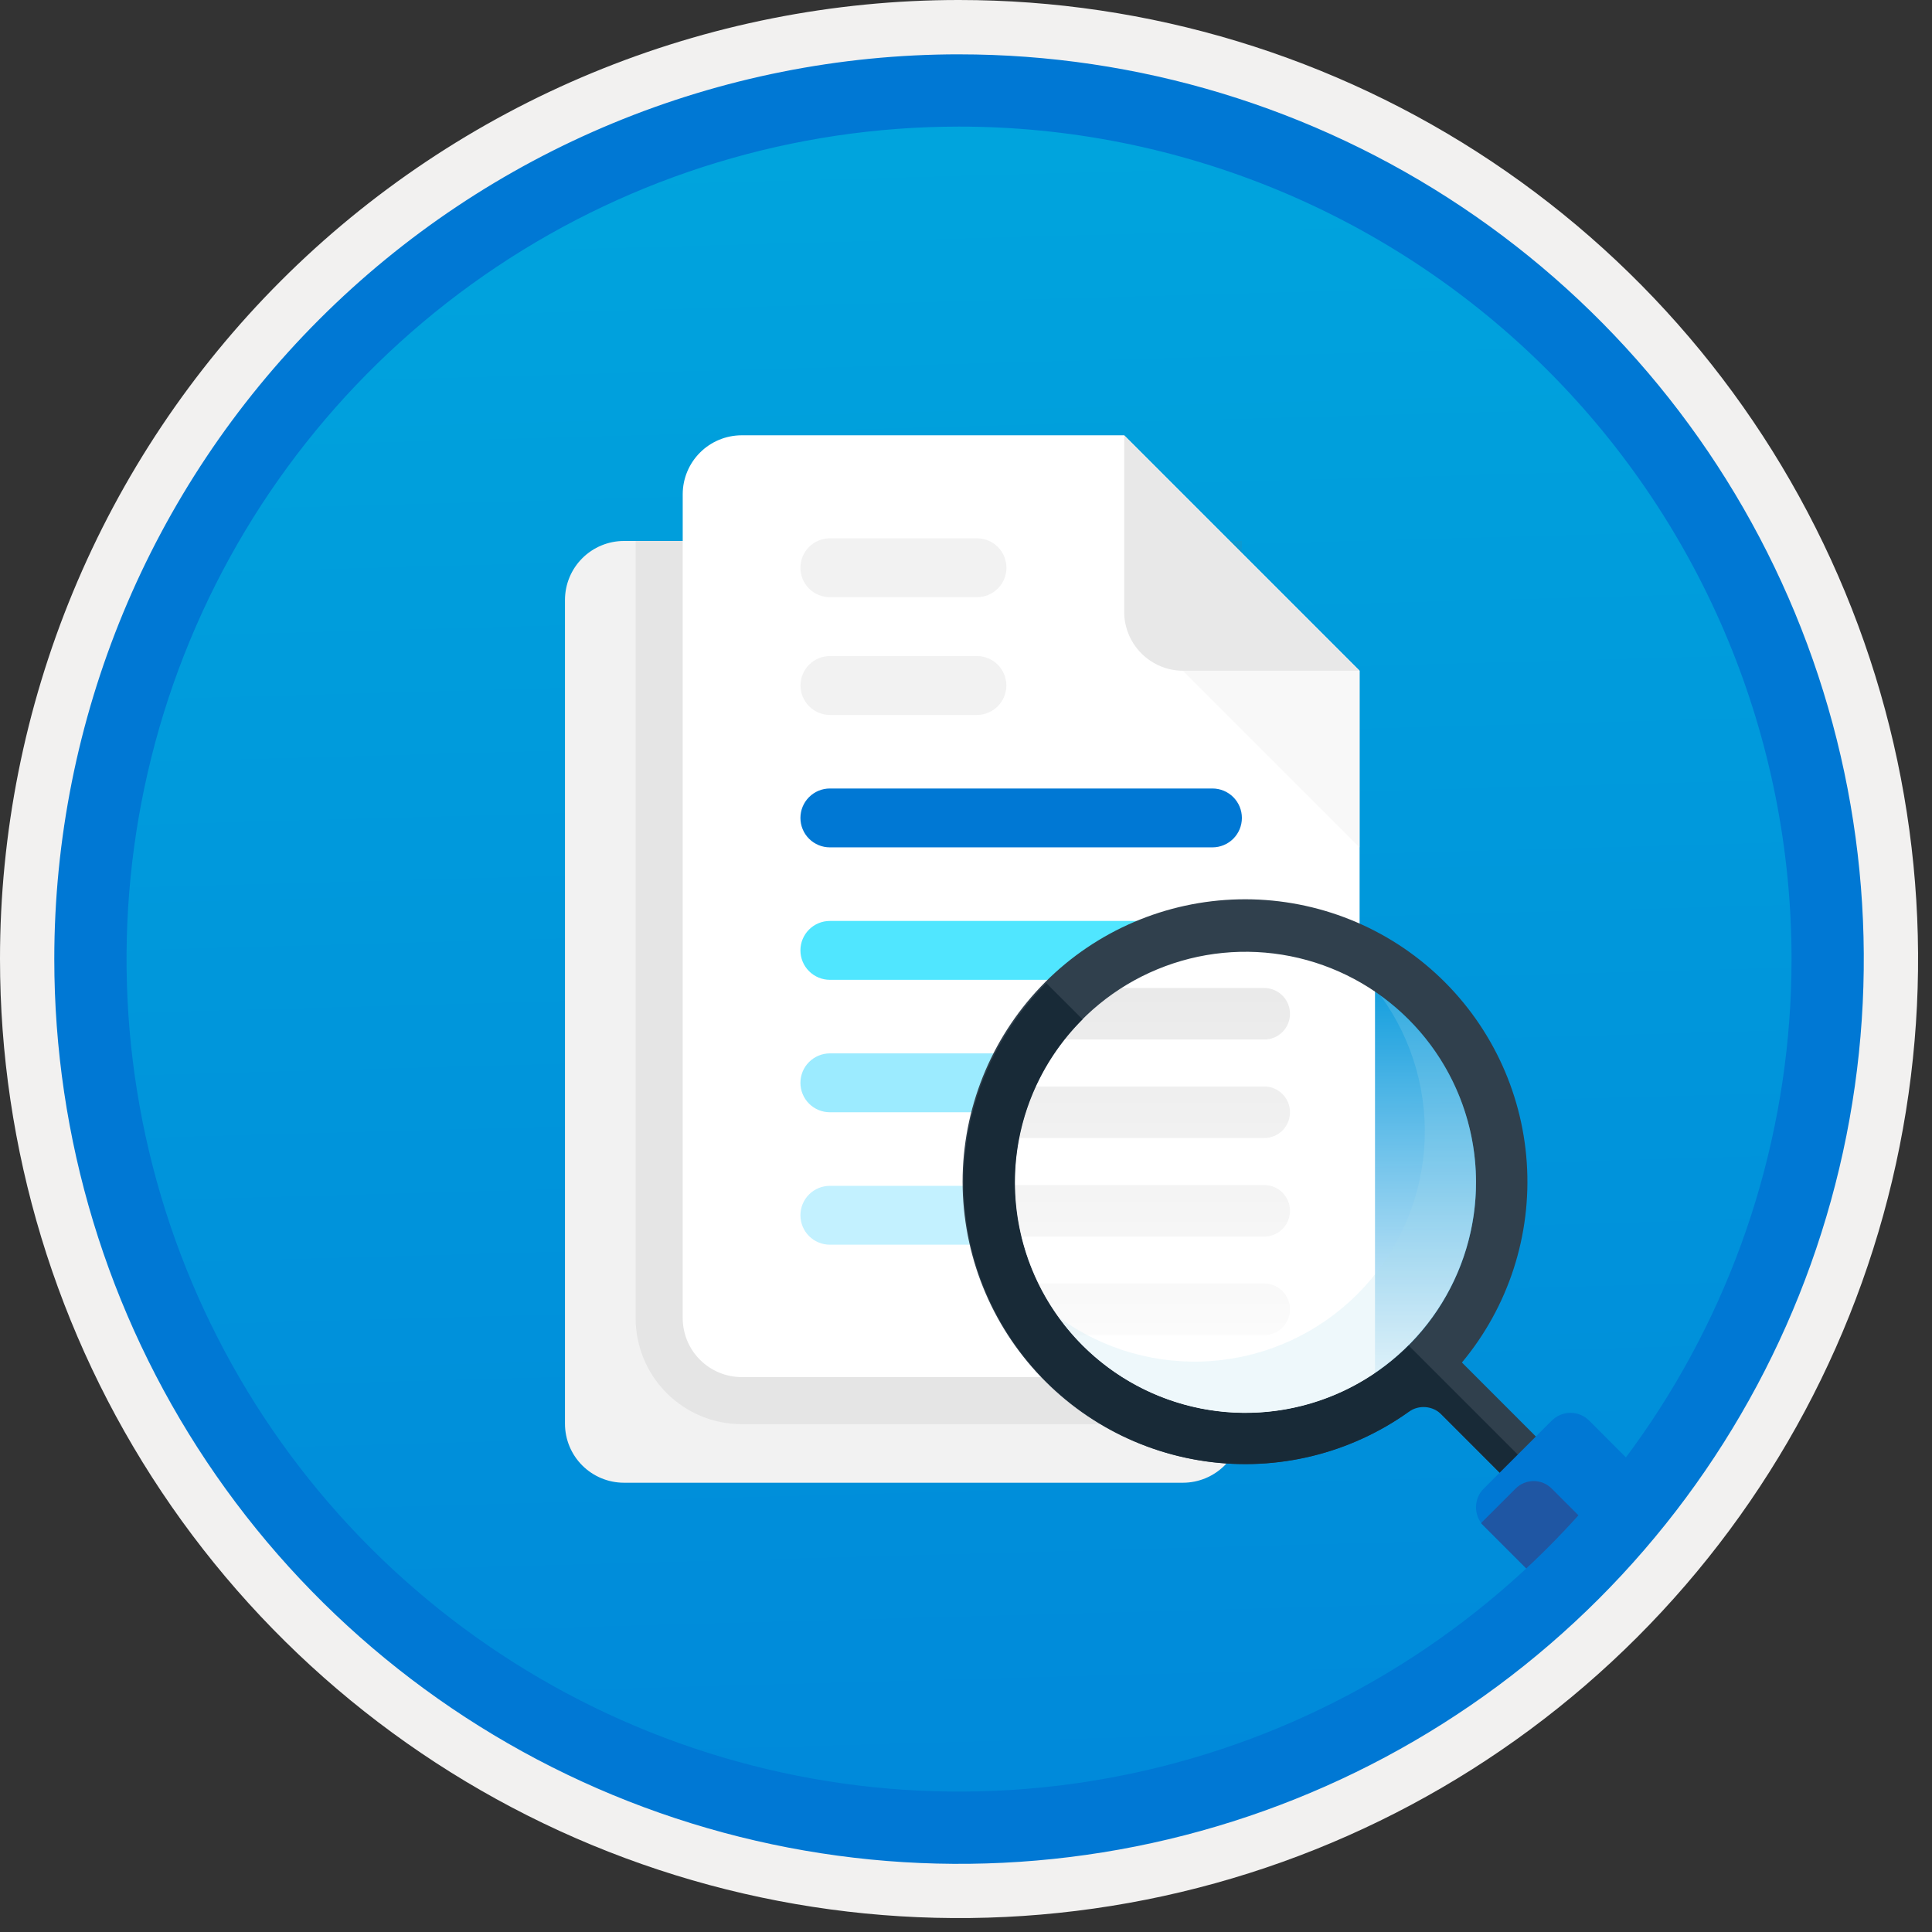 <svg width="100" height="100" viewBox="0 0 100 100" fill="none" xmlns="http://www.w3.org/2000/svg">
<rect x="0" y="0" width="100" height="100" fill="#333333" stroke="none"/>
<g clip-path="url(#clip0)">
<path d="M49.64 96.448C40.382 96.448 31.332 93.703 23.634 88.559C15.936 83.416 9.936 76.105 6.393 67.552C2.85 58.998 1.923 49.586 3.73 40.506C5.536 31.426 9.994 23.085 16.54 16.538C23.087 9.992 31.428 5.534 40.508 3.728C49.588 1.921 59 2.848 67.553 6.391C76.107 9.934 83.418 15.934 88.561 23.632C93.705 31.33 96.45 40.38 96.45 49.638C96.451 55.785 95.24 61.873 92.888 67.552C90.535 73.231 87.088 78.392 82.741 82.739C78.394 87.086 73.234 90.534 67.554 92.886C61.875 95.238 55.787 96.449 49.64 96.448V96.448Z" fill="url(#paint0_linear)"/>
<path fill-rule="evenodd" clip-rule="evenodd" d="M95.54 49.64C95.54 58.718 92.848 67.593 87.805 75.141C82.761 82.689 75.592 88.572 67.205 92.046C58.818 95.52 49.589 96.429 40.685 94.658C31.782 92.887 23.603 88.515 17.184 82.096C10.765 75.677 6.393 67.498 4.622 58.595C2.851 49.691 3.76 40.462 7.234 32.075C10.708 23.688 16.591 16.519 24.139 11.476C31.688 6.432 40.562 3.74 49.64 3.74C55.668 3.74 61.636 4.927 67.205 7.234C72.774 9.541 77.834 12.921 82.096 17.184C86.359 21.446 89.739 26.506 92.046 32.075C94.353 37.644 95.54 43.612 95.54 49.64V49.64ZM49.64 3.62732e-07C59.458 3.62732e-07 69.055 2.911 77.219 8.366C85.382 13.82 91.744 21.573 95.501 30.644C99.258 39.714 100.242 49.695 98.326 59.324C96.411 68.954 91.683 77.799 84.741 84.741C77.799 91.683 68.954 96.411 59.324 98.326C49.695 100.242 39.714 99.258 30.644 95.501C21.573 91.744 13.82 85.382 8.366 77.219C2.911 69.055 3.62732e-07 59.458 3.62732e-07 49.64C-0.001 43.121 1.283 36.666 3.777 30.643C6.271 24.62 9.928 19.147 14.537 14.537C19.147 9.928 24.62 6.271 30.643 3.777C36.666 1.283 43.121 -0.001 49.64 3.62732e-07V3.62732e-07Z" fill="#F2F1F0"/>
<path fill-rule="evenodd" clip-rule="evenodd" d="M32.29 28C31.483 28.002 30.709 28.324 30.138 28.895C29.567 29.466 29.246 30.239 29.243 31.047V73.7C29.246 74.507 29.567 75.281 30.138 75.851C30.709 76.422 31.483 76.744 32.29 76.746H61.233C62.04 76.744 62.814 76.422 63.385 75.852C63.956 75.281 64.278 74.507 64.28 73.7V40.187L52.093 28H32.29Z" fill="#F2F2F2"/>
<path opacity="0.1" fill-rule="evenodd" clip-rule="evenodd" d="M64.28 72.774V28H32.899V68.231C32.901 69.685 33.479 71.079 34.507 72.107C35.535 73.135 36.929 73.713 38.383 73.715H64.28V72.774Z" fill="#767676"/>
<path fill-rule="evenodd" clip-rule="evenodd" d="M38.383 22.531C37.576 22.534 36.802 22.855 36.232 23.426C35.661 23.997 35.339 24.771 35.337 25.578V68.231C35.339 69.038 35.661 69.812 36.232 70.383C36.802 70.953 37.576 71.275 38.383 71.278H67.326C68.134 71.275 68.907 70.954 69.478 70.383C70.049 69.812 70.371 69.038 70.373 68.231V34.718L58.186 22.531H38.383Z" fill="white"/>
<path fill-rule="evenodd" clip-rule="evenodd" d="M61.233 34.718H70.373L58.187 22.531V31.671C58.189 32.478 58.511 33.252 59.081 33.823C59.652 34.394 60.426 34.715 61.233 34.718V34.718Z" fill="#E8E8E8"/>
<path fill-rule="evenodd" clip-rule="evenodd" d="M62.756 43.859H42.953C42.549 43.859 42.162 43.699 41.876 43.413C41.59 43.127 41.43 42.74 41.43 42.336C41.43 41.932 41.59 41.544 41.876 41.259C42.162 40.973 42.549 40.812 42.953 40.812H62.756C62.956 40.812 63.155 40.852 63.339 40.928C63.524 41.005 63.692 41.117 63.834 41.259C63.975 41.4 64.087 41.568 64.164 41.753C64.24 41.938 64.28 42.136 64.28 42.336C64.28 42.536 64.24 42.734 64.164 42.919C64.087 43.104 63.975 43.272 63.834 43.413C63.692 43.554 63.524 43.667 63.339 43.743C63.155 43.82 62.956 43.859 62.756 43.859V43.859Z" fill="#0078D4"/>
<path fill-rule="evenodd" clip-rule="evenodd" d="M50.57 37.004H42.953C42.55 37.003 42.163 36.842 41.879 36.556C41.594 36.271 41.434 35.884 41.434 35.48C41.434 35.077 41.594 34.69 41.879 34.405C42.163 34.119 42.55 33.958 42.953 33.957H50.57C50.973 33.958 51.36 34.119 51.645 34.405C51.929 34.69 52.089 35.077 52.089 35.48C52.089 35.884 51.929 36.271 51.645 36.556C51.36 36.842 50.973 37.003 50.57 37.004Z" fill="#F2F2F2"/>
<path fill-rule="evenodd" clip-rule="evenodd" d="M50.57 30.91H42.953C42.549 30.91 42.162 30.749 41.876 30.464C41.59 30.178 41.43 29.791 41.43 29.387C41.43 28.983 41.59 28.595 41.876 28.309C42.162 28.024 42.549 27.863 42.953 27.863H50.57C50.974 27.863 51.361 28.024 51.647 28.309C51.933 28.595 52.093 28.983 52.093 29.387C52.093 29.791 51.933 30.178 51.647 30.464C51.361 30.749 50.974 30.91 50.57 30.91V30.91Z" fill="#F2F2F2"/>
<path fill-rule="evenodd" clip-rule="evenodd" d="M62.756 50.715H42.953C42.549 50.715 42.162 50.554 41.876 50.268C41.59 49.983 41.43 49.595 41.43 49.191C41.43 48.787 41.59 48.4 41.876 48.114C42.162 47.828 42.549 47.668 42.953 47.668H62.756C63.16 47.668 63.548 47.828 63.834 48.114C64.119 48.4 64.28 48.787 64.28 49.191C64.28 49.595 64.119 49.983 63.834 50.268C63.548 50.554 63.16 50.715 62.756 50.715V50.715Z" fill="#50E6FF"/>
<path fill-rule="evenodd" clip-rule="evenodd" d="M62.756 57.57H42.953C42.549 57.57 42.162 57.41 41.876 57.124C41.59 56.838 41.43 56.451 41.43 56.047C41.43 55.643 41.59 55.255 41.876 54.97C42.162 54.684 42.549 54.523 42.953 54.523H62.756C63.16 54.523 63.548 54.684 63.834 54.97C64.119 55.255 64.28 55.643 64.28 56.047C64.28 56.451 64.119 56.838 63.834 57.124C63.548 57.41 63.16 57.57 62.756 57.57V57.57Z" fill="#9CEBFF"/>
<path fill-rule="evenodd" clip-rule="evenodd" d="M62.756 64.425H42.953C42.549 64.425 42.162 64.265 41.876 63.979C41.59 63.694 41.43 63.306 41.43 62.902C41.43 62.498 41.59 62.111 41.876 61.825C42.162 61.539 42.549 61.379 42.953 61.379H62.756C63.16 61.379 63.548 61.539 63.834 61.825C64.119 62.111 64.28 62.498 64.28 62.902C64.28 63.306 64.119 63.694 63.834 63.979C63.548 64.265 63.16 64.425 62.756 64.425V64.425Z" fill="#C3F1FF"/>
<path opacity="0.5" fill-rule="evenodd" clip-rule="evenodd" d="M70.373 43.859L61.233 34.719H70.373V43.859Z" fill="#F2F2F2"/>
<path fill-rule="evenodd" clip-rule="evenodd" d="M71.17 73.266V49.262L64.466 47.801L57.716 49.262L53.453 54.462L51.501 60.205L52.008 65.559L55.156 70.95L58.838 73.329L63.952 74.049L71.17 73.266Z" fill="white"/>
<path d="M54.815 52.473H65.436" stroke="#E8E8E8" stroke-width="2.667" stroke-miterlimit="10" stroke-linecap="round"/>
<path d="M52.396 57.57H65.436" stroke="#E8E8E8" stroke-width="2.667" stroke-miterlimit="10" stroke-linecap="round"/>
<path d="M51.501 62.672H65.436" stroke="#E8E8E8" stroke-width="2.667" stroke-miterlimit="10" stroke-linecap="round"/>
<path d="M53.453 67.769H65.436" stroke="#E8E8E8" stroke-width="2.667" stroke-miterlimit="10" stroke-linecap="round"/>
<path fill-rule="evenodd" clip-rule="evenodd" d="M52.534 61.197C52.534 58.837 53.233 56.53 54.545 54.567C55.856 52.605 57.719 51.076 59.9 50.173C62.08 49.269 64.479 49.033 66.794 49.493C69.109 49.954 71.235 51.09 72.904 52.759C74.572 54.428 75.709 56.554 76.169 58.869C76.63 61.183 76.393 63.583 75.49 65.763C74.587 67.943 73.058 69.807 71.095 71.118C69.133 72.429 66.826 73.129 64.466 73.129C61.302 73.126 58.269 71.868 56.032 69.631C53.795 67.394 52.537 64.36 52.534 61.197V61.197ZM81.311 76.169L75.669 70.523C78.078 67.634 79.28 63.927 79.025 60.174C78.77 56.421 77.078 52.91 74.301 50.373C71.524 47.835 67.876 46.466 64.115 46.55C60.354 46.635 56.77 48.166 54.109 50.825C51.449 53.484 49.915 57.066 49.828 60.827C49.742 64.588 51.108 68.237 53.644 71.016C56.179 73.795 59.688 75.489 63.441 75.747C67.194 76.004 70.902 74.805 73.793 72.398L79.441 78.044L81.311 76.169Z" fill="#30404D"/>
<path fill-rule="evenodd" clip-rule="evenodd" d="M62.398 75.635C66.104 76.166 69.872 75.249 72.919 73.073C73.173 72.892 73.483 72.807 73.793 72.833C74.104 72.859 74.395 72.995 74.616 73.216L78.5 77.104H80.376L72.899 69.628C71.792 70.739 70.477 71.62 69.029 72.222C67.581 72.824 66.029 73.134 64.461 73.135C62.893 73.137 61.34 72.829 59.892 72.229C58.443 71.63 57.127 70.75 56.018 69.642C54.909 68.533 54.03 67.216 53.431 65.767C52.832 64.319 52.524 62.766 52.526 61.198C52.527 59.63 52.838 58.078 53.44 56.63C54.042 55.182 54.923 53.867 56.034 52.761L54.158 50.887C52.241 52.8 50.895 55.21 50.271 57.846C49.647 60.481 49.769 63.239 50.625 65.809C51.481 68.379 53.036 70.659 55.115 72.395C57.195 74.131 59.717 75.252 62.398 75.635H62.398Z" fill="#182A37"/>
<path fill-rule="evenodd" clip-rule="evenodd" d="M80.054 82.239L76.796 78.98C76.541 78.724 76.398 78.377 76.398 78.016C76.398 77.655 76.541 77.308 76.796 77.052L80.323 73.527C80.579 73.272 80.926 73.129 81.287 73.129C81.649 73.129 81.996 73.272 82.252 73.527L85.385 76.661L80.054 82.239Z" fill="#0078D4"/>
<path fill-rule="evenodd" clip-rule="evenodd" d="M82.719 79.45L80.316 77.049C80.194 76.925 80.048 76.828 79.888 76.761C79.727 76.695 79.555 76.66 79.382 76.66C79.208 76.66 79.036 76.695 78.876 76.761C78.715 76.828 78.57 76.925 78.447 77.049L76.67 78.824V78.852L80.054 82.237L82.719 79.45Z" fill="#1F56A3"/>
<path fill-rule="evenodd" clip-rule="evenodd" d="M76.398 61.194C76.398 63.554 75.699 65.861 74.388 67.823C73.076 69.786 71.213 71.315 69.032 72.218C66.852 73.121 64.453 73.358 62.138 72.897C59.824 72.437 57.697 71.3 56.029 69.632C54.36 67.963 53.223 65.837 52.763 63.522C52.303 61.207 52.539 58.808 53.442 56.628C54.345 54.447 55.874 52.584 57.837 51.273C59.799 49.962 62.106 49.262 64.466 49.262C67.631 49.262 70.666 50.519 72.903 52.757C75.141 54.995 76.398 58.029 76.398 61.194Z" fill="url(#paint1_linear)"/>
<path opacity="0.2" fill-rule="evenodd" clip-rule="evenodd" d="M71.467 51.547C73.138 53.843 73.934 56.66 73.712 59.491C73.49 62.322 72.264 64.98 70.256 66.988C68.248 68.995 65.589 70.22 62.758 70.442C59.928 70.663 57.111 69.866 54.815 68.195C55.827 69.593 57.129 70.755 58.633 71.6C60.138 72.446 61.807 72.955 63.528 73.092C65.248 73.229 66.977 72.991 68.596 72.395C70.215 71.799 71.686 70.858 72.906 69.638C74.126 68.418 75.067 66.948 75.664 65.329C76.26 63.71 76.499 61.981 76.362 60.261C76.225 58.54 75.717 56.87 74.872 55.366C74.026 53.862 72.865 52.559 71.467 51.547H71.467Z" fill="#ABDCEC"/>
<path fill-rule="evenodd" clip-rule="evenodd" d="M92.73 49.642C92.73 58.165 90.202 66.496 85.468 73.582C80.733 80.668 74.003 86.191 66.129 89.453C58.256 92.714 49.592 93.567 41.233 91.905C32.875 90.242 25.197 86.138 19.17 80.112C13.144 74.085 9.04 66.408 7.378 58.049C5.715 49.69 6.568 41.026 9.83 33.153C13.091 25.279 18.614 18.549 25.7 13.815C32.786 9.08 41.117 6.553 49.64 6.553C55.298 6.552 60.902 7.667 66.13 9.832C71.358 11.997 76.108 15.171 80.11 19.172C84.111 23.174 87.285 27.924 89.45 33.152C91.616 38.38 92.73 43.984 92.73 49.642V49.642ZM49.64 2.813C58.902 2.813 67.956 5.559 75.657 10.705C83.358 15.851 89.361 23.164 92.905 31.721C96.449 40.279 97.377 49.694 95.57 58.779C93.763 67.863 89.303 76.207 82.753 82.756C76.204 89.306 67.86 93.766 58.776 95.573C49.692 97.38 40.276 96.452 31.719 92.908C23.162 89.363 15.848 83.361 10.702 75.66C5.556 67.959 2.81 58.905 2.81 49.642C2.811 37.223 7.745 25.312 16.527 16.53C25.309 7.748 37.22 2.814 49.64 2.812V2.813Z" fill="#0078D4"/>
</g>
<defs>
<linearGradient id="paint0_linear" x1="47.87" y1="-15.155" x2="51.852" y2="130.613" gradientUnits="userSpaceOnUse">
<stop stop-color="#00ABDE"/>
<stop offset="1" stop-color="#007ED8"/>
</linearGradient>
<linearGradient id="paint1_linear" x1="64.466" y1="73.126" x2="64.466" y2="49.262" gradientUnits="userSpaceOnUse">
<stop stop-color="white"/>
<stop offset="1" stop-color="white" stop-opacity="0"/>
</linearGradient>
<clipPath id="clip0">
<rect width="99.28" height="99.28" fill="white"/>
</clipPath>
</defs>
</svg>

